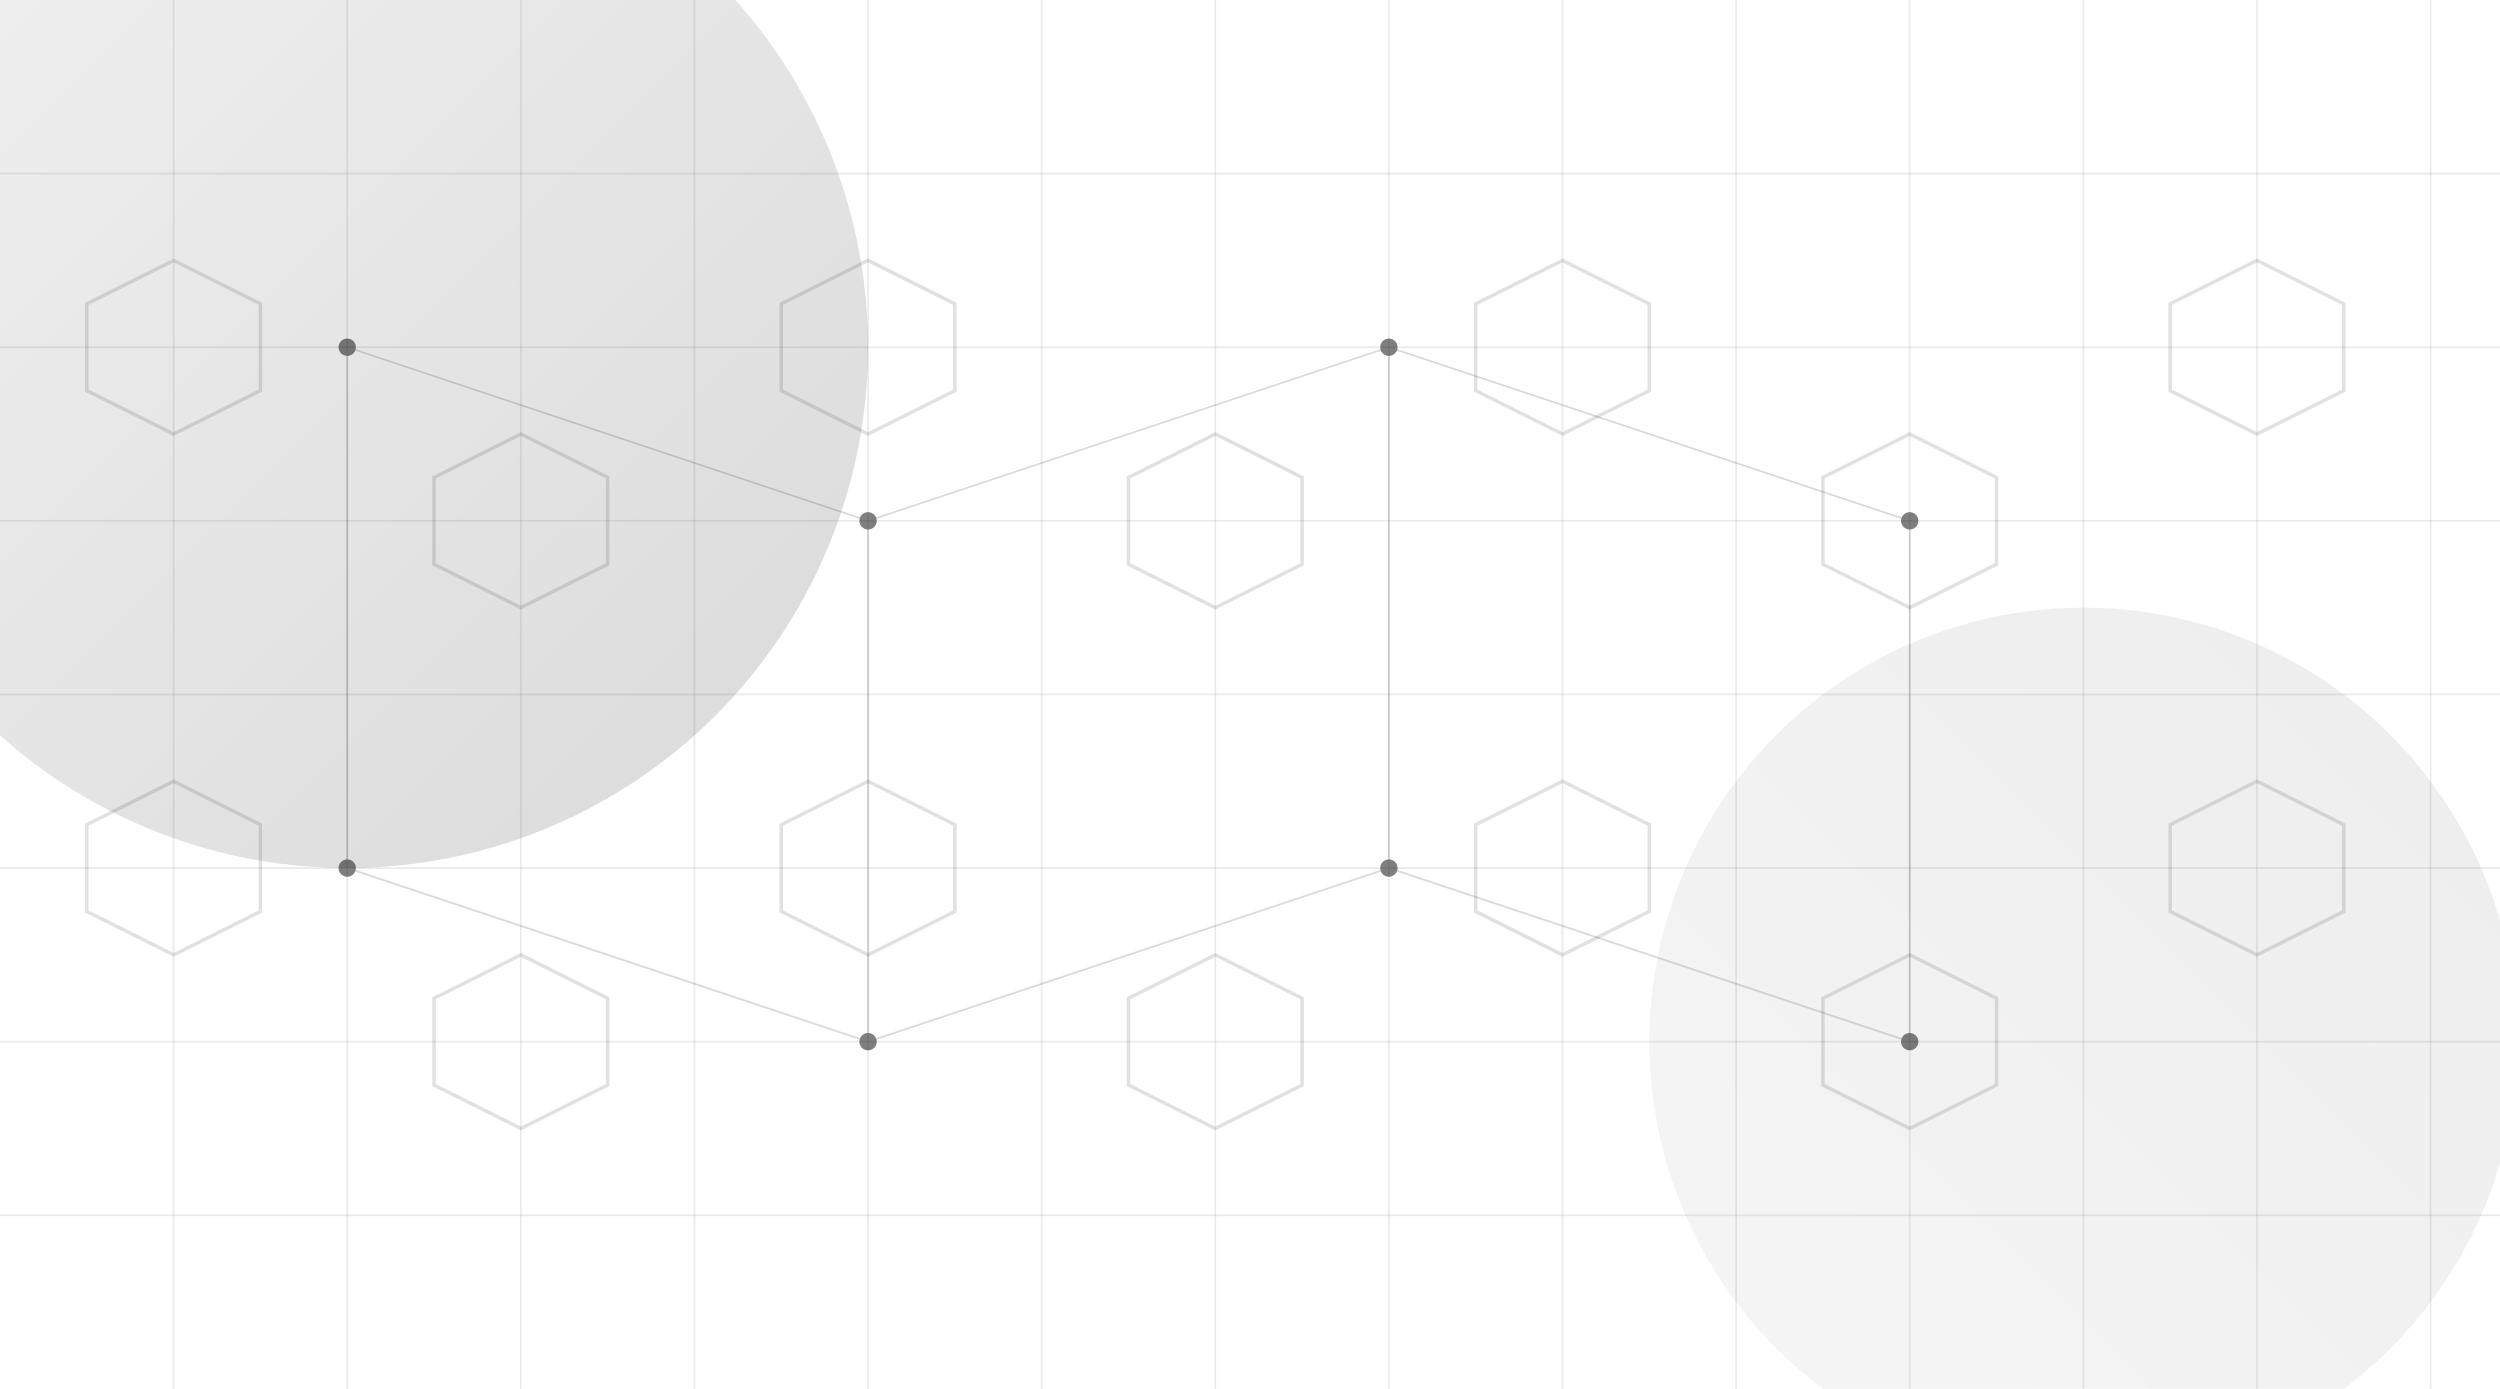 <?xml version="1.0" encoding="UTF-8"?>
<svg width="1440" height="800" viewBox="0 0 1440 800" fill="none" xmlns="http://www.w3.org/2000/svg">
  <defs>
    <linearGradient id="gradient1" x1="0%" y1="0%" x2="100%" y2="100%">
      <stop offset="0%" stop-color="currentColor" stop-opacity="0.1" />
      <stop offset="100%" stop-color="currentColor" stop-opacity="0.3" />
    </linearGradient>
    <linearGradient id="gradient2" x1="100%" y1="0%" x2="0%" y2="100%">
      <stop offset="0%" stop-color="currentColor" stop-opacity="0.2" />
      <stop offset="100%" stop-color="currentColor" stop-opacity="0.1" />
    </linearGradient>
    <filter id="blur1" x="-50%" y="-50%" width="200%" height="200%">
      <feGaussianBlur in="SourceGraphic" stdDeviation="60" />
    </filter>
    <filter id="blur2" x="-50%" y="-50%" width="200%" height="200%">
      <feGaussianBlur in="SourceGraphic" stdDeviation="40" />
    </filter>
  </defs>
  
  <!-- Background grid pattern -->
  <g opacity="0.4">
    <path d="M0 0h1440v800H0z" fill="none"/>
    <path d="M0 100h1440M0 200h1440M0 300h1440M0 400h1440M0 500h1440M0 600h1440M0 700h1440" stroke="currentColor" stroke-opacity="0.2" stroke-width="1"/>
    <path d="M100 0v800M200 0v800M300 0v800M400 0v800M500 0v800M600 0v800M700 0v800M800 0v800M900 0v800M1000 0v800M1100 0v800M1200 0v800M1300 0v800M1400 0v800" stroke="currentColor" stroke-opacity="0.2" stroke-width="1"/>
  </g>
  
  <!-- Blurred shapes -->
  <circle cx="200" cy="200" r="300" fill="url(#gradient1)" filter="url(#blur1)" opacity="0.7"/>
  <circle cx="1200" cy="600" r="250" fill="url(#gradient2)" filter="url(#blur1)" opacity="0.6"/>
  
  <!-- Hexagon pattern -->
  <g opacity="0.3">
    <path d="M100 150L150 175V225L100 250L50 225V175L100 150Z" stroke="currentColor" stroke-opacity="0.4" stroke-width="2" fill="none"/>
    <path d="M300 250L350 275V325L300 350L250 325V275L300 250Z" stroke="currentColor" stroke-opacity="0.4" stroke-width="2" fill="none"/>
    <path d="M500 150L550 175V225L500 250L450 225V175L500 150Z" stroke="currentColor" stroke-opacity="0.4" stroke-width="2" fill="none"/>
    <path d="M700 250L750 275V325L700 350L650 325V275L700 250Z" stroke="currentColor" stroke-opacity="0.4" stroke-width="2" fill="none"/>
    <path d="M900 150L950 175V225L900 250L850 225V175L900 150Z" stroke="currentColor" stroke-opacity="0.4" stroke-width="2" fill="none"/>
    <path d="M1100 250L1150 275V325L1100 350L1050 325V275L1100 250Z" stroke="currentColor" stroke-opacity="0.4" stroke-width="2" fill="none"/>
    <path d="M1300 150L1350 175V225L1300 250L1250 225V175L1300 150Z" stroke="currentColor" stroke-opacity="0.4" stroke-width="2" fill="none"/>
    
    <path d="M100 450L150 475V525L100 550L50 525V475L100 450Z" stroke="currentColor" stroke-opacity="0.4" stroke-width="2" fill="none"/>
    <path d="M300 550L350 575V625L300 650L250 625V575L300 550Z" stroke="currentColor" stroke-opacity="0.4" stroke-width="2" fill="none"/>
    <path d="M500 450L550 475V525L500 550L450 525V475L500 450Z" stroke="currentColor" stroke-opacity="0.4" stroke-width="2" fill="none"/>
    <path d="M700 550L750 575V625L700 650L650 625V575L700 550Z" stroke="currentColor" stroke-opacity="0.4" stroke-width="2" fill="none"/>
    <path d="M900 450L950 475V525L900 550L850 525V475L900 450Z" stroke="currentColor" stroke-opacity="0.4" stroke-width="2" fill="none"/>
    <path d="M1100 550L1150 575V625L1100 650L1050 625V575L1100 550Z" stroke="currentColor" stroke-opacity="0.4" stroke-width="2" fill="none"/>
    <path d="M1300 450L1350 475V525L1300 550L1250 525V475L1300 450Z" stroke="currentColor" stroke-opacity="0.4" stroke-width="2" fill="none"/>
  </g>
  
  <!-- Blockchain nodes -->
  <g opacity="0.5">
    <circle cx="200" cy="200" r="5" fill="currentColor"/>
    <circle cx="500" cy="300" r="5" fill="currentColor"/>
    <circle cx="800" cy="200" r="5" fill="currentColor"/>
    <circle cx="1100" cy="300" r="5" fill="currentColor"/>
    <circle cx="200" cy="500" r="5" fill="currentColor"/>
    <circle cx="500" cy="600" r="5" fill="currentColor"/>
    <circle cx="800" cy="500" r="5" fill="currentColor"/>
    <circle cx="1100" cy="600" r="5" fill="currentColor"/>
    
    <path d="M200 200L500 300M500 300L800 200M800 200L1100 300M200 500L500 600M500 600L800 500M800 500L1100 600M200 200L200 500M500 300L500 600M800 200L800 500M1100 300L1100 600" stroke="currentColor" stroke-opacity="0.3" stroke-width="1"/>
  </g>
</svg>

